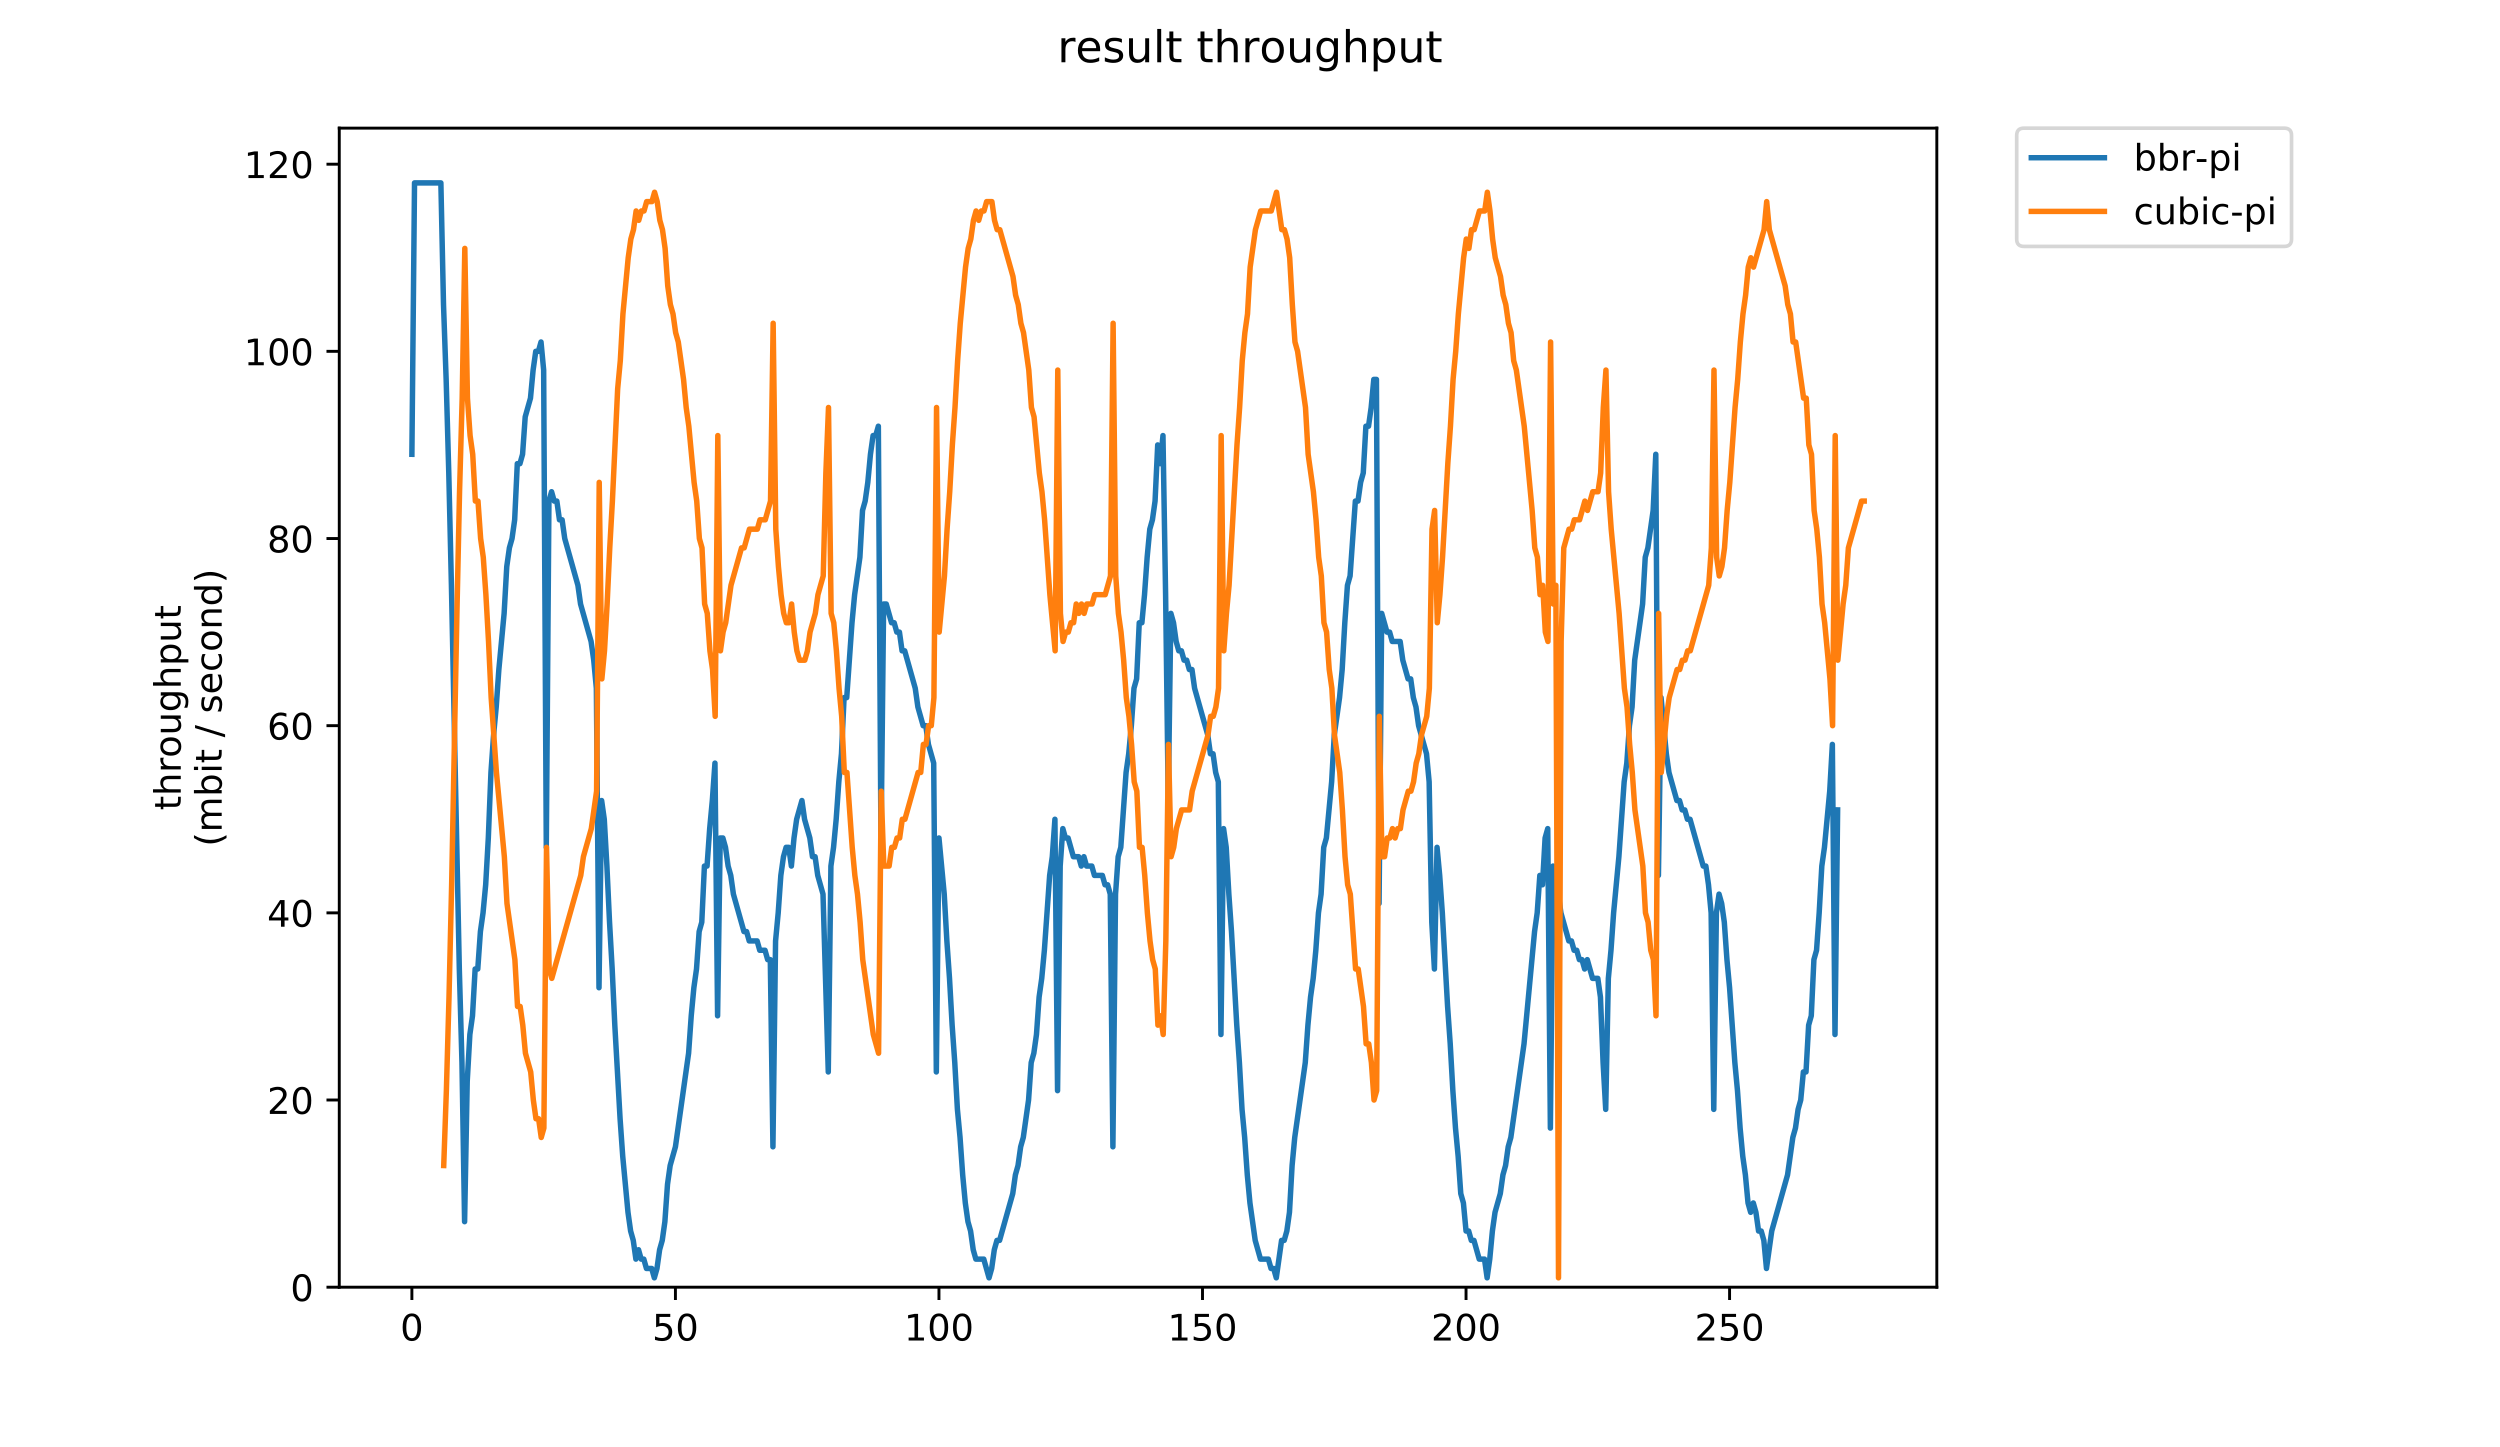 <?xml version="1.0" encoding="utf-8" standalone="no"?>
<!DOCTYPE svg PUBLIC "-//W3C//DTD SVG 1.1//EN"
  "http://www.w3.org/Graphics/SVG/1.1/DTD/svg11.dtd">
<!-- Created with matplotlib (https://matplotlib.org/) -->
<svg height="396pt" version="1.1" viewBox="0 0 684 396" width="684pt" xmlns="http://www.w3.org/2000/svg" xmlns:xlink="http://www.w3.org/1999/xlink">
 <defs>
  <style type="text/css">
*{stroke-linecap:butt;stroke-linejoin:round;}
  </style>
 </defs>
 <g id="figure_1">
  <g id="patch_1">
   <path d="M 0 396 
L 684 396 
L 684 0 
L 0 0 
z
" style="fill:#ffffff;"/>
  </g>
  <g id="axes_1">
   <g id="patch_2">
    <path d="M 92.824 352.174 
L 529.913 352.174 
L 529.913 35.062 
L 92.824 35.062 
z
" style="fill:#ffffff;"/>
   </g>
   <g id="matplotlib.axis_1">
    <g id="xtick_1">
     <g id="line2d_1">
      <defs>
       <path d="M 0 0 
L 0 3.5 
" id="m6b6a4af142" style="stroke:#000000;stroke-width:0.8;"/>
      </defs>
      <g>
       <use style="stroke:#000000;stroke-width:0.8;" x="112.692" xlink:href="#m6b6a4af142" y="352.174"/>
      </g>
     </g>
     <g id="text_1">
      <!-- 0 -->
      <defs>
       <path d="M 31.781 66.406 
Q 24.172 66.406 20.328 58.906 
Q 16.5 51.422 16.5 36.375 
Q 16.5 21.391 20.328 13.891 
Q 24.172 6.391 31.781 6.391 
Q 39.453 6.391 43.281 13.891 
Q 47.125 21.391 47.125 36.375 
Q 47.125 51.422 43.281 58.906 
Q 39.453 66.406 31.781 66.406 
z
M 31.781 74.219 
Q 44.047 74.219 50.516 64.516 
Q 56.984 54.828 56.984 36.375 
Q 56.984 17.969 50.516 8.266 
Q 44.047 -1.422 31.781 -1.422 
Q 19.531 -1.422 13.062 8.266 
Q 6.594 17.969 6.594 36.375 
Q 6.594 54.828 13.062 64.516 
Q 19.531 74.219 31.781 74.219 
z
" id="DejaVuSans-48"/>
      </defs>
      <g transform="translate(109.51 366.773)scale(0.1 -0.1)">
       <use xlink:href="#DejaVuSans-48"/>
      </g>
     </g>
    </g>
    <g id="xtick_2">
     <g id="line2d_2">
      <g>
       <use style="stroke:#000000;stroke-width:0.8;" x="184.796" xlink:href="#m6b6a4af142" y="352.174"/>
      </g>
     </g>
     <g id="text_2">
      <!-- 50 -->
      <defs>
       <path d="M 10.797 72.906 
L 49.516 72.906 
L 49.516 64.594 
L 19.828 64.594 
L 19.828 46.734 
Q 21.969 47.469 24.109 47.828 
Q 26.266 48.188 28.422 48.188 
Q 40.625 48.188 47.75 41.5 
Q 54.891 34.812 54.891 23.391 
Q 54.891 11.625 47.562 5.094 
Q 40.234 -1.422 26.906 -1.422 
Q 22.312 -1.422 17.547 -0.641 
Q 12.797 0.141 7.719 1.703 
L 7.719 11.625 
Q 12.109 9.234 16.797 8.062 
Q 21.484 6.891 26.703 6.891 
Q 35.156 6.891 40.078 11.328 
Q 45.016 15.766 45.016 23.391 
Q 45.016 31 40.078 35.438 
Q 35.156 39.891 26.703 39.891 
Q 22.75 39.891 18.812 39.016 
Q 14.891 38.141 10.797 36.281 
z
" id="DejaVuSans-53"/>
      </defs>
      <g transform="translate(178.433 366.773)scale(0.1 -0.1)">
       <use xlink:href="#DejaVuSans-53"/>
       <use x="63.623" xlink:href="#DejaVuSans-48"/>
      </g>
     </g>
    </g>
    <g id="xtick_3">
     <g id="line2d_3">
      <g>
       <use style="stroke:#000000;stroke-width:0.8;" x="256.9" xlink:href="#m6b6a4af142" y="352.174"/>
      </g>
     </g>
     <g id="text_3">
      <!-- 100 -->
      <defs>
       <path d="M 12.406 8.297 
L 28.516 8.297 
L 28.516 63.922 
L 10.984 60.406 
L 10.984 69.391 
L 28.422 72.906 
L 38.281 72.906 
L 38.281 8.297 
L 54.391 8.297 
L 54.391 0 
L 12.406 0 
z
" id="DejaVuSans-49"/>
      </defs>
      <g transform="translate(247.356 366.773)scale(0.1 -0.1)">
       <use xlink:href="#DejaVuSans-49"/>
       <use x="63.623" xlink:href="#DejaVuSans-48"/>
       <use x="127.246" xlink:href="#DejaVuSans-48"/>
      </g>
     </g>
    </g>
    <g id="xtick_4">
     <g id="line2d_4">
      <g>
       <use style="stroke:#000000;stroke-width:0.8;" x="329.004" xlink:href="#m6b6a4af142" y="352.174"/>
      </g>
     </g>
     <g id="text_4">
      <!-- 150 -->
      <g transform="translate(319.46 366.773)scale(0.1 -0.1)">
       <use xlink:href="#DejaVuSans-49"/>
       <use x="63.623" xlink:href="#DejaVuSans-53"/>
       <use x="127.246" xlink:href="#DejaVuSans-48"/>
      </g>
     </g>
    </g>
    <g id="xtick_5">
     <g id="line2d_5">
      <g>
       <use style="stroke:#000000;stroke-width:0.8;" x="401.108" xlink:href="#m6b6a4af142" y="352.174"/>
      </g>
     </g>
     <g id="text_5">
      <!-- 200 -->
      <defs>
       <path d="M 19.188 8.297 
L 53.609 8.297 
L 53.609 0 
L 7.328 0 
L 7.328 8.297 
Q 12.938 14.109 22.625 23.891 
Q 32.328 33.688 34.812 36.531 
Q 39.547 41.844 41.422 45.531 
Q 43.312 49.219 43.312 52.781 
Q 43.312 58.594 39.234 62.25 
Q 35.156 65.922 28.609 65.922 
Q 23.969 65.922 18.812 64.312 
Q 13.672 62.703 7.812 59.422 
L 7.812 69.391 
Q 13.766 71.781 18.938 73 
Q 24.125 74.219 28.422 74.219 
Q 39.75 74.219 46.484 68.547 
Q 53.219 62.891 53.219 53.422 
Q 53.219 48.922 51.531 44.891 
Q 49.859 40.875 45.406 35.406 
Q 44.188 33.984 37.641 27.219 
Q 31.109 20.453 19.188 8.297 
z
" id="DejaVuSans-50"/>
      </defs>
      <g transform="translate(391.564 366.773)scale(0.1 -0.1)">
       <use xlink:href="#DejaVuSans-50"/>
       <use x="63.623" xlink:href="#DejaVuSans-48"/>
       <use x="127.246" xlink:href="#DejaVuSans-48"/>
      </g>
     </g>
    </g>
    <g id="xtick_6">
     <g id="line2d_6">
      <g>
       <use style="stroke:#000000;stroke-width:0.8;" x="473.212" xlink:href="#m6b6a4af142" y="352.174"/>
      </g>
     </g>
     <g id="text_6">
      <!-- 250 -->
      <g transform="translate(463.668 366.773)scale(0.1 -0.1)">
       <use xlink:href="#DejaVuSans-50"/>
       <use x="63.623" xlink:href="#DejaVuSans-53"/>
       <use x="127.246" xlink:href="#DejaVuSans-48"/>
      </g>
     </g>
    </g>
   </g>
   <g id="matplotlib.axis_2">
    <g id="ytick_1">
     <g id="line2d_7">
      <defs>
       <path d="M 0 0 
L -3.5 0 
" id="m5426665741" style="stroke:#000000;stroke-width:0.8;"/>
      </defs>
      <g>
       <use style="stroke:#000000;stroke-width:0.8;" x="92.824" xlink:href="#m5426665741" y="352.174"/>
      </g>
     </g>
     <g id="text_7">
      <!-- 0 -->
      <g transform="translate(79.461 355.973)scale(0.1 -0.1)">
       <use xlink:href="#DejaVuSans-48"/>
      </g>
     </g>
    </g>
    <g id="ytick_2">
     <g id="line2d_8">
      <g>
       <use style="stroke:#000000;stroke-width:0.8;" x="92.824" xlink:href="#m5426665741" y="300.965"/>
      </g>
     </g>
     <g id="text_8">
      <!-- 20 -->
      <g transform="translate(73.099 304.764)scale(0.1 -0.1)">
       <use xlink:href="#DejaVuSans-50"/>
       <use x="63.623" xlink:href="#DejaVuSans-48"/>
      </g>
     </g>
    </g>
    <g id="ytick_3">
     <g id="line2d_9">
      <g>
       <use style="stroke:#000000;stroke-width:0.8;" x="92.824" xlink:href="#m5426665741" y="249.756"/>
      </g>
     </g>
     <g id="text_9">
      <!-- 40 -->
      <defs>
       <path d="M 37.797 64.312 
L 12.891 25.391 
L 37.797 25.391 
z
M 35.203 72.906 
L 47.609 72.906 
L 47.609 25.391 
L 58.016 25.391 
L 58.016 17.188 
L 47.609 17.188 
L 47.609 0 
L 37.797 0 
L 37.797 17.188 
L 4.891 17.188 
L 4.891 26.703 
z
" id="DejaVuSans-52"/>
      </defs>
      <g transform="translate(73.099 253.555)scale(0.1 -0.1)">
       <use xlink:href="#DejaVuSans-52"/>
       <use x="63.623" xlink:href="#DejaVuSans-48"/>
      </g>
     </g>
    </g>
    <g id="ytick_4">
     <g id="line2d_10">
      <g>
       <use style="stroke:#000000;stroke-width:0.8;" x="92.824" xlink:href="#m5426665741" y="198.547"/>
      </g>
     </g>
     <g id="text_10">
      <!-- 60 -->
      <defs>
       <path d="M 33.016 40.375 
Q 26.375 40.375 22.484 35.828 
Q 18.609 31.297 18.609 23.391 
Q 18.609 15.531 22.484 10.953 
Q 26.375 6.391 33.016 6.391 
Q 39.656 6.391 43.531 10.953 
Q 47.406 15.531 47.406 23.391 
Q 47.406 31.297 43.531 35.828 
Q 39.656 40.375 33.016 40.375 
z
M 52.594 71.297 
L 52.594 62.312 
Q 48.875 64.062 45.094 64.984 
Q 41.312 65.922 37.594 65.922 
Q 27.828 65.922 22.672 59.328 
Q 17.531 52.734 16.797 39.406 
Q 19.672 43.656 24.016 45.922 
Q 28.375 48.188 33.594 48.188 
Q 44.578 48.188 50.953 41.516 
Q 57.328 34.859 57.328 23.391 
Q 57.328 12.156 50.688 5.359 
Q 44.047 -1.422 33.016 -1.422 
Q 20.359 -1.422 13.672 8.266 
Q 6.984 17.969 6.984 36.375 
Q 6.984 53.656 15.188 63.938 
Q 23.391 74.219 37.203 74.219 
Q 40.922 74.219 44.703 73.484 
Q 48.484 72.75 52.594 71.297 
z
" id="DejaVuSans-54"/>
      </defs>
      <g transform="translate(73.099 202.346)scale(0.1 -0.1)">
       <use xlink:href="#DejaVuSans-54"/>
       <use x="63.623" xlink:href="#DejaVuSans-48"/>
      </g>
     </g>
    </g>
    <g id="ytick_5">
     <g id="line2d_11">
      <g>
       <use style="stroke:#000000;stroke-width:0.8;" x="92.824" xlink:href="#m5426665741" y="147.338"/>
      </g>
     </g>
     <g id="text_11">
      <!-- 80 -->
      <defs>
       <path d="M 31.781 34.625 
Q 24.75 34.625 20.719 30.859 
Q 16.703 27.094 16.703 20.516 
Q 16.703 13.922 20.719 10.156 
Q 24.75 6.391 31.781 6.391 
Q 38.812 6.391 42.859 10.172 
Q 46.922 13.969 46.922 20.516 
Q 46.922 27.094 42.891 30.859 
Q 38.875 34.625 31.781 34.625 
z
M 21.922 38.812 
Q 15.578 40.375 12.031 44.719 
Q 8.5 49.078 8.5 55.328 
Q 8.5 64.062 14.719 69.141 
Q 20.953 74.219 31.781 74.219 
Q 42.672 74.219 48.875 69.141 
Q 55.078 64.062 55.078 55.328 
Q 55.078 49.078 51.531 44.719 
Q 48 40.375 41.703 38.812 
Q 48.828 37.156 52.797 32.312 
Q 56.781 27.484 56.781 20.516 
Q 56.781 9.906 50.312 4.234 
Q 43.844 -1.422 31.781 -1.422 
Q 19.734 -1.422 13.25 4.234 
Q 6.781 9.906 6.781 20.516 
Q 6.781 27.484 10.781 32.312 
Q 14.797 37.156 21.922 38.812 
z
M 18.312 54.391 
Q 18.312 48.734 21.844 45.562 
Q 25.391 42.391 31.781 42.391 
Q 38.141 42.391 41.719 45.562 
Q 45.312 48.734 45.312 54.391 
Q 45.312 60.062 41.719 63.234 
Q 38.141 66.406 31.781 66.406 
Q 25.391 66.406 21.844 63.234 
Q 18.312 60.062 18.312 54.391 
z
" id="DejaVuSans-56"/>
      </defs>
      <g transform="translate(73.099 151.137)scale(0.1 -0.1)">
       <use xlink:href="#DejaVuSans-56"/>
       <use x="63.623" xlink:href="#DejaVuSans-48"/>
      </g>
     </g>
    </g>
    <g id="ytick_6">
     <g id="line2d_12">
      <g>
       <use style="stroke:#000000;stroke-width:0.8;" x="92.824" xlink:href="#m5426665741" y="96.129"/>
      </g>
     </g>
     <g id="text_12">
      <!-- 100 -->
      <g transform="translate(66.736 99.928)scale(0.1 -0.1)">
       <use xlink:href="#DejaVuSans-49"/>
       <use x="63.623" xlink:href="#DejaVuSans-48"/>
       <use x="127.246" xlink:href="#DejaVuSans-48"/>
      </g>
     </g>
    </g>
    <g id="ytick_7">
     <g id="line2d_13">
      <g>
       <use style="stroke:#000000;stroke-width:0.8;" x="92.824" xlink:href="#m5426665741" y="44.92"/>
      </g>
     </g>
     <g id="text_13">
      <!-- 120 -->
      <g transform="translate(66.736 48.719)scale(0.1 -0.1)">
       <use xlink:href="#DejaVuSans-49"/>
       <use x="63.623" xlink:href="#DejaVuSans-50"/>
       <use x="127.246" xlink:href="#DejaVuSans-48"/>
      </g>
     </g>
    </g>
    <g id="text_14">
     <!-- throughput -->
     <defs>
      <path d="M 18.312 70.219 
L 18.312 54.688 
L 36.812 54.688 
L 36.812 47.703 
L 18.312 47.703 
L 18.312 18.016 
Q 18.312 11.328 20.141 9.422 
Q 21.969 7.516 27.594 7.516 
L 36.812 7.516 
L 36.812 0 
L 27.594 0 
Q 17.188 0 13.234 3.875 
Q 9.281 7.766 9.281 18.016 
L 9.281 47.703 
L 2.688 47.703 
L 2.688 54.688 
L 9.281 54.688 
L 9.281 70.219 
z
" id="DejaVuSans-116"/>
      <path d="M 54.891 33.016 
L 54.891 0 
L 45.906 0 
L 45.906 32.719 
Q 45.906 40.484 42.875 44.328 
Q 39.844 48.188 33.797 48.188 
Q 26.516 48.188 22.312 43.547 
Q 18.109 38.922 18.109 30.906 
L 18.109 0 
L 9.078 0 
L 9.078 75.984 
L 18.109 75.984 
L 18.109 46.188 
Q 21.344 51.125 25.703 53.562 
Q 30.078 56 35.797 56 
Q 45.219 56 50.047 50.172 
Q 54.891 44.344 54.891 33.016 
z
" id="DejaVuSans-104"/>
      <path d="M 41.109 46.297 
Q 39.594 47.172 37.812 47.578 
Q 36.031 48 33.891 48 
Q 26.266 48 22.188 43.047 
Q 18.109 38.094 18.109 28.812 
L 18.109 0 
L 9.078 0 
L 9.078 54.688 
L 18.109 54.688 
L 18.109 46.188 
Q 20.953 51.172 25.484 53.578 
Q 30.031 56 36.531 56 
Q 37.453 56 38.578 55.875 
Q 39.703 55.766 41.062 55.516 
z
" id="DejaVuSans-114"/>
      <path d="M 30.609 48.391 
Q 23.391 48.391 19.188 42.75 
Q 14.984 37.109 14.984 27.297 
Q 14.984 17.484 19.156 11.844 
Q 23.344 6.203 30.609 6.203 
Q 37.797 6.203 41.984 11.859 
Q 46.188 17.531 46.188 27.297 
Q 46.188 37.016 41.984 42.703 
Q 37.797 48.391 30.609 48.391 
z
M 30.609 56 
Q 42.328 56 49.016 48.375 
Q 55.719 40.766 55.719 27.297 
Q 55.719 13.875 49.016 6.219 
Q 42.328 -1.422 30.609 -1.422 
Q 18.844 -1.422 12.172 6.219 
Q 5.516 13.875 5.516 27.297 
Q 5.516 40.766 12.172 48.375 
Q 18.844 56 30.609 56 
z
" id="DejaVuSans-111"/>
      <path d="M 8.5 21.578 
L 8.5 54.688 
L 17.484 54.688 
L 17.484 21.922 
Q 17.484 14.156 20.5 10.266 
Q 23.531 6.391 29.594 6.391 
Q 36.859 6.391 41.078 11.031 
Q 45.312 15.672 45.312 23.688 
L 45.312 54.688 
L 54.297 54.688 
L 54.297 0 
L 45.312 0 
L 45.312 8.406 
Q 42.047 3.422 37.719 1 
Q 33.406 -1.422 27.688 -1.422 
Q 18.266 -1.422 13.375 4.438 
Q 8.5 10.297 8.5 21.578 
z
M 31.109 56 
z
" id="DejaVuSans-117"/>
      <path d="M 45.406 27.984 
Q 45.406 37.75 41.375 43.109 
Q 37.359 48.484 30.078 48.484 
Q 22.859 48.484 18.828 43.109 
Q 14.797 37.75 14.797 27.984 
Q 14.797 18.266 18.828 12.891 
Q 22.859 7.516 30.078 7.516 
Q 37.359 7.516 41.375 12.891 
Q 45.406 18.266 45.406 27.984 
z
M 54.391 6.781 
Q 54.391 -7.172 48.188 -13.984 
Q 42 -20.797 29.203 -20.797 
Q 24.469 -20.797 20.266 -20.094 
Q 16.062 -19.391 12.109 -17.922 
L 12.109 -9.188 
Q 16.062 -11.328 19.922 -12.344 
Q 23.781 -13.375 27.781 -13.375 
Q 36.625 -13.375 41.016 -8.766 
Q 45.406 -4.156 45.406 5.172 
L 45.406 9.625 
Q 42.625 4.781 38.281 2.391 
Q 33.938 0 27.875 0 
Q 17.828 0 11.672 7.656 
Q 5.516 15.328 5.516 27.984 
Q 5.516 40.672 11.672 48.328 
Q 17.828 56 27.875 56 
Q 33.938 56 38.281 53.609 
Q 42.625 51.219 45.406 46.391 
L 45.406 54.688 
L 54.391 54.688 
z
" id="DejaVuSans-103"/>
      <path d="M 18.109 8.203 
L 18.109 -20.797 
L 9.078 -20.797 
L 9.078 54.688 
L 18.109 54.688 
L 18.109 46.391 
Q 20.953 51.266 25.266 53.625 
Q 29.594 56 35.594 56 
Q 45.562 56 51.781 48.094 
Q 58.016 40.188 58.016 27.297 
Q 58.016 14.406 51.781 6.484 
Q 45.562 -1.422 35.594 -1.422 
Q 29.594 -1.422 25.266 0.953 
Q 20.953 3.328 18.109 8.203 
z
M 48.688 27.297 
Q 48.688 37.203 44.609 42.844 
Q 40.531 48.484 33.406 48.484 
Q 26.266 48.484 22.188 42.844 
Q 18.109 37.203 18.109 27.297 
Q 18.109 17.391 22.188 11.75 
Q 26.266 6.109 33.406 6.109 
Q 40.531 6.109 44.609 11.75 
Q 48.688 17.391 48.688 27.297 
z
" id="DejaVuSans-112"/>
     </defs>
     <g transform="translate(49.459 221.675)rotate(-90)scale(0.1 -0.1)">
      <use xlink:href="#DejaVuSans-116"/>
      <use x="39.209" xlink:href="#DejaVuSans-104"/>
      <use x="102.588" xlink:href="#DejaVuSans-114"/>
      <use x="143.67" xlink:href="#DejaVuSans-111"/>
      <use x="204.852" xlink:href="#DejaVuSans-117"/>
      <use x="268.23" xlink:href="#DejaVuSans-103"/>
      <use x="331.707" xlink:href="#DejaVuSans-104"/>
      <use x="395.086" xlink:href="#DejaVuSans-112"/>
      <use x="458.562" xlink:href="#DejaVuSans-117"/>
      <use x="521.941" xlink:href="#DejaVuSans-116"/>
     </g>
     <!-- (mbit / second) -->
     <defs>
      <path d="M 31 75.875 
Q 24.469 64.656 21.281 53.656 
Q 18.109 42.672 18.109 31.391 
Q 18.109 20.125 21.312 9.062 
Q 24.516 -2 31 -13.188 
L 23.188 -13.188 
Q 15.875 -1.703 12.234 9.375 
Q 8.594 20.453 8.594 31.391 
Q 8.594 42.281 12.203 53.312 
Q 15.828 64.359 23.188 75.875 
z
" id="DejaVuSans-40"/>
      <path d="M 52 44.188 
Q 55.375 50.25 60.062 53.125 
Q 64.75 56 71.094 56 
Q 79.641 56 84.281 50.016 
Q 88.922 44.047 88.922 33.016 
L 88.922 0 
L 79.891 0 
L 79.891 32.719 
Q 79.891 40.578 77.094 44.375 
Q 74.312 48.188 68.609 48.188 
Q 61.625 48.188 57.562 43.547 
Q 53.516 38.922 53.516 30.906 
L 53.516 0 
L 44.484 0 
L 44.484 32.719 
Q 44.484 40.625 41.703 44.406 
Q 38.922 48.188 33.109 48.188 
Q 26.219 48.188 22.156 43.531 
Q 18.109 38.875 18.109 30.906 
L 18.109 0 
L 9.078 0 
L 9.078 54.688 
L 18.109 54.688 
L 18.109 46.188 
Q 21.188 51.219 25.484 53.609 
Q 29.781 56 35.688 56 
Q 41.656 56 45.828 52.969 
Q 50 49.953 52 44.188 
z
" id="DejaVuSans-109"/>
      <path d="M 48.688 27.297 
Q 48.688 37.203 44.609 42.844 
Q 40.531 48.484 33.406 48.484 
Q 26.266 48.484 22.188 42.844 
Q 18.109 37.203 18.109 27.297 
Q 18.109 17.391 22.188 11.75 
Q 26.266 6.109 33.406 6.109 
Q 40.531 6.109 44.609 11.75 
Q 48.688 17.391 48.688 27.297 
z
M 18.109 46.391 
Q 20.953 51.266 25.266 53.625 
Q 29.594 56 35.594 56 
Q 45.562 56 51.781 48.094 
Q 58.016 40.188 58.016 27.297 
Q 58.016 14.406 51.781 6.484 
Q 45.562 -1.422 35.594 -1.422 
Q 29.594 -1.422 25.266 0.953 
Q 20.953 3.328 18.109 8.203 
L 18.109 0 
L 9.078 0 
L 9.078 75.984 
L 18.109 75.984 
z
" id="DejaVuSans-98"/>
      <path d="M 9.422 54.688 
L 18.406 54.688 
L 18.406 0 
L 9.422 0 
z
M 9.422 75.984 
L 18.406 75.984 
L 18.406 64.594 
L 9.422 64.594 
z
" id="DejaVuSans-105"/>
      <path id="DejaVuSans-32"/>
      <path d="M 25.391 72.906 
L 33.688 72.906 
L 8.297 -9.281 
L 0 -9.281 
z
" id="DejaVuSans-47"/>
      <path d="M 44.281 53.078 
L 44.281 44.578 
Q 40.484 46.531 36.375 47.5 
Q 32.281 48.484 27.875 48.484 
Q 21.188 48.484 17.844 46.438 
Q 14.5 44.391 14.5 40.281 
Q 14.5 37.156 16.891 35.375 
Q 19.281 33.594 26.516 31.984 
L 29.594 31.297 
Q 39.156 29.25 43.188 25.516 
Q 47.219 21.781 47.219 15.094 
Q 47.219 7.469 41.188 3.016 
Q 35.156 -1.422 24.609 -1.422 
Q 20.219 -1.422 15.453 -0.562 
Q 10.688 0.297 5.422 2 
L 5.422 11.281 
Q 10.406 8.688 15.234 7.391 
Q 20.062 6.109 24.812 6.109 
Q 31.156 6.109 34.562 8.281 
Q 37.984 10.453 37.984 14.406 
Q 37.984 18.062 35.516 20.016 
Q 33.062 21.969 24.703 23.781 
L 21.578 24.516 
Q 13.234 26.266 9.516 29.906 
Q 5.812 33.547 5.812 39.891 
Q 5.812 47.609 11.281 51.797 
Q 16.75 56 26.812 56 
Q 31.781 56 36.172 55.266 
Q 40.578 54.547 44.281 53.078 
z
" id="DejaVuSans-115"/>
      <path d="M 56.203 29.594 
L 56.203 25.203 
L 14.891 25.203 
Q 15.484 15.922 20.484 11.062 
Q 25.484 6.203 34.422 6.203 
Q 39.594 6.203 44.453 7.469 
Q 49.312 8.734 54.109 11.281 
L 54.109 2.781 
Q 49.266 0.734 44.188 -0.344 
Q 39.109 -1.422 33.891 -1.422 
Q 20.797 -1.422 13.156 6.188 
Q 5.516 13.812 5.516 26.812 
Q 5.516 40.234 12.766 48.109 
Q 20.016 56 32.328 56 
Q 43.359 56 49.781 48.891 
Q 56.203 41.797 56.203 29.594 
z
M 47.219 32.234 
Q 47.125 39.594 43.094 43.984 
Q 39.062 48.391 32.422 48.391 
Q 24.906 48.391 20.391 44.141 
Q 15.875 39.891 15.188 32.172 
z
" id="DejaVuSans-101"/>
      <path d="M 48.781 52.594 
L 48.781 44.188 
Q 44.969 46.297 41.141 47.344 
Q 37.312 48.391 33.406 48.391 
Q 24.656 48.391 19.812 42.844 
Q 14.984 37.312 14.984 27.297 
Q 14.984 17.281 19.812 11.734 
Q 24.656 6.203 33.406 6.203 
Q 37.312 6.203 41.141 7.25 
Q 44.969 8.297 48.781 10.406 
L 48.781 2.094 
Q 45.016 0.344 40.984 -0.531 
Q 36.969 -1.422 32.422 -1.422 
Q 20.062 -1.422 12.781 6.344 
Q 5.516 14.109 5.516 27.297 
Q 5.516 40.672 12.859 48.328 
Q 20.219 56 33.016 56 
Q 37.156 56 41.109 55.141 
Q 45.062 54.297 48.781 52.594 
z
" id="DejaVuSans-99"/>
      <path d="M 54.891 33.016 
L 54.891 0 
L 45.906 0 
L 45.906 32.719 
Q 45.906 40.484 42.875 44.328 
Q 39.844 48.188 33.797 48.188 
Q 26.516 48.188 22.312 43.547 
Q 18.109 38.922 18.109 30.906 
L 18.109 0 
L 9.078 0 
L 9.078 54.688 
L 18.109 54.688 
L 18.109 46.188 
Q 21.344 51.125 25.703 53.562 
Q 30.078 56 35.797 56 
Q 45.219 56 50.047 50.172 
Q 54.891 44.344 54.891 33.016 
z
" id="DejaVuSans-110"/>
      <path d="M 45.406 46.391 
L 45.406 75.984 
L 54.391 75.984 
L 54.391 0 
L 45.406 0 
L 45.406 8.203 
Q 42.578 3.328 38.25 0.953 
Q 33.938 -1.422 27.875 -1.422 
Q 17.969 -1.422 11.734 6.484 
Q 5.516 14.406 5.516 27.297 
Q 5.516 40.188 11.734 48.094 
Q 17.969 56 27.875 56 
Q 33.938 56 38.25 53.625 
Q 42.578 51.266 45.406 46.391 
z
M 14.797 27.297 
Q 14.797 17.391 18.875 11.75 
Q 22.953 6.109 30.078 6.109 
Q 37.203 6.109 41.297 11.75 
Q 45.406 17.391 45.406 27.297 
Q 45.406 37.203 41.297 42.844 
Q 37.203 48.484 30.078 48.484 
Q 22.953 48.484 18.875 42.844 
Q 14.797 37.203 14.797 27.297 
z
" id="DejaVuSans-100"/>
      <path d="M 8.016 75.875 
L 15.828 75.875 
Q 23.141 64.359 26.781 53.312 
Q 30.422 42.281 30.422 31.391 
Q 30.422 20.453 26.781 9.375 
Q 23.141 -1.703 15.828 -13.188 
L 8.016 -13.188 
Q 14.5 -2 17.703 9.062 
Q 20.906 20.125 20.906 31.391 
Q 20.906 42.672 17.703 53.656 
Q 14.5 64.656 8.016 75.875 
z
" id="DejaVuSans-41"/>
     </defs>
     <g transform="translate(60.657 231.609)rotate(-90)scale(0.1 -0.1)">
      <use xlink:href="#DejaVuSans-40"/>
      <use x="39.014" xlink:href="#DejaVuSans-109"/>
      <use x="136.426" xlink:href="#DejaVuSans-98"/>
      <use x="199.902" xlink:href="#DejaVuSans-105"/>
      <use x="227.686" xlink:href="#DejaVuSans-116"/>
      <use x="266.895" xlink:href="#DejaVuSans-32"/>
      <use x="298.682" xlink:href="#DejaVuSans-47"/>
      <use x="332.373" xlink:href="#DejaVuSans-32"/>
      <use x="364.16" xlink:href="#DejaVuSans-115"/>
      <use x="416.26" xlink:href="#DejaVuSans-101"/>
      <use x="477.783" xlink:href="#DejaVuSans-99"/>
      <use x="532.764" xlink:href="#DejaVuSans-111"/>
      <use x="593.945" xlink:href="#DejaVuSans-110"/>
      <use x="657.324" xlink:href="#DejaVuSans-100"/>
      <use x="720.801" xlink:href="#DejaVuSans-41"/>
     </g>
    </g>
   </g>
   <g id="line2d_14">
    <path clip-path="url(#p42bf2fbfd9)" d="M 112.692 124.294 
L 113.413 50.041 
L 120.623 50.041 
L 121.344 83.327 
L 122.065 103.811 
L 122.786 129.415 
L 123.507 160.14 
L 125.67 265.119 
L 126.391 290.723 
L 127.112 334.251 
L 127.833 295.844 
L 128.554 283.042 
L 129.276 277.921 
L 129.997 265.119 
L 130.718 265.119 
L 131.439 254.877 
L 132.16 249.756 
L 132.881 242.075 
L 133.602 229.273 
L 134.323 211.349 
L 135.044 201.108 
L 135.765 193.426 
L 136.486 183.185 
L 137.928 167.822 
L 138.649 155.02 
L 139.37 149.899 
L 140.091 147.338 
L 140.812 142.217 
L 141.533 126.855 
L 142.254 126.855 
L 142.975 124.294 
L 143.696 114.052 
L 145.138 108.931 
L 145.859 101.25 
L 146.58 96.129 
L 147.302 96.129 
L 148.023 93.569 
L 148.744 101.25 
L 149.465 231.833 
L 150.186 137.096 
L 150.907 134.536 
L 151.628 137.096 
L 152.349 137.096 
L 153.07 142.217 
L 153.791 142.217 
L 154.512 147.338 
L 158.117 160.14 
L 158.838 165.261 
L 161.722 175.503 
L 162.443 180.624 
L 163.164 188.305 
L 163.885 270.24 
L 164.606 219.031 
L 165.328 224.152 
L 166.049 236.954 
L 166.77 252.317 
L 167.491 265.119 
L 168.212 280.482 
L 169.654 306.086 
L 170.375 316.328 
L 171.817 331.691 
L 172.538 336.811 
L 173.259 339.372 
L 173.98 344.493 
L 174.701 341.932 
L 175.422 344.493 
L 176.143 344.493 
L 176.864 347.053 
L 178.306 347.053 
L 179.027 349.614 
L 179.748 347.053 
L 180.469 341.932 
L 181.19 339.372 
L 181.911 334.251 
L 182.632 324.009 
L 183.354 318.888 
L 184.796 313.767 
L 188.401 288.163 
L 189.122 277.921 
L 189.843 270.24 
L 190.564 265.119 
L 191.285 254.877 
L 192.006 252.317 
L 192.727 236.954 
L 193.448 236.954 
L 194.169 226.712 
L 194.89 219.031 
L 195.611 208.789 
L 196.332 277.921 
L 197.053 229.273 
L 197.774 229.273 
L 198.495 231.833 
L 199.216 236.954 
L 199.937 239.514 
L 200.658 244.635 
L 203.543 254.877 
L 204.264 254.877 
L 204.985 257.438 
L 207.148 257.438 
L 207.869 259.998 
L 209.311 259.998 
L 210.032 262.558 
L 210.753 262.558 
L 211.474 313.767 
L 212.195 257.438 
L 212.916 249.756 
L 213.637 239.514 
L 214.358 234.393 
L 215.079 231.833 
L 215.8 231.833 
L 216.521 236.954 
L 217.242 229.273 
L 217.963 224.152 
L 219.406 219.031 
L 220.127 224.152 
L 221.569 229.273 
L 222.29 234.393 
L 223.011 234.393 
L 223.732 239.514 
L 225.174 244.635 
L 226.616 293.284 
L 227.337 236.954 
L 228.058 231.833 
L 228.779 224.152 
L 229.5 213.91 
L 230.221 206.229 
L 230.942 190.866 
L 231.663 190.866 
L 233.105 170.382 
L 233.826 162.701 
L 235.268 152.459 
L 235.989 139.657 
L 236.71 137.096 
L 237.432 131.976 
L 238.153 124.294 
L 238.874 119.173 
L 239.595 119.173 
L 240.316 116.613 
L 241.037 231.833 
L 241.758 165.261 
L 242.479 165.261 
L 243.921 170.382 
L 244.642 170.382 
L 245.363 172.943 
L 246.084 172.943 
L 246.805 178.064 
L 247.526 178.064 
L 250.41 188.305 
L 251.131 193.426 
L 252.573 198.547 
L 253.294 198.547 
L 254.015 203.668 
L 255.458 208.789 
L 256.179 293.284 
L 256.9 229.273 
L 258.342 244.635 
L 259.063 257.438 
L 259.784 267.679 
L 260.505 280.482 
L 261.226 290.723 
L 261.947 303.526 
L 262.668 311.207 
L 263.389 321.449 
L 264.11 329.13 
L 264.831 334.251 
L 265.552 336.811 
L 266.273 341.932 
L 266.994 344.493 
L 269.157 344.493 
L 270.599 349.614 
L 271.32 347.053 
L 272.041 341.932 
L 272.763 339.372 
L 273.484 339.372 
L 277.089 326.57 
L 277.81 321.449 
L 278.531 318.888 
L 279.252 313.767 
L 279.973 311.207 
L 281.415 300.965 
L 282.136 290.723 
L 282.857 288.163 
L 283.578 283.042 
L 284.299 272.8 
L 285.02 267.679 
L 285.741 259.998 
L 287.183 239.514 
L 287.904 234.393 
L 288.625 224.152 
L 289.346 298.405 
L 290.067 236.954 
L 290.789 226.712 
L 291.51 229.273 
L 292.231 229.273 
L 293.673 234.393 
L 295.115 234.393 
L 295.836 236.954 
L 296.557 234.393 
L 297.278 236.954 
L 298.72 236.954 
L 299.441 239.514 
L 301.604 239.514 
L 302.325 242.075 
L 303.046 242.075 
L 303.767 244.635 
L 304.488 313.767 
L 305.209 244.635 
L 305.93 234.393 
L 306.651 231.833 
L 308.093 211.349 
L 308.815 206.229 
L 309.536 198.547 
L 310.257 188.305 
L 310.978 185.745 
L 311.699 170.382 
L 312.42 170.382 
L 313.141 162.701 
L 313.862 152.459 
L 314.583 144.778 
L 315.304 142.217 
L 316.025 137.096 
L 316.746 121.734 
L 317.467 126.855 
L 318.188 119.173 
L 318.909 162.701 
L 319.63 219.031 
L 320.351 167.822 
L 321.072 170.382 
L 321.793 175.503 
L 322.514 178.064 
L 323.235 178.064 
L 323.956 180.624 
L 324.677 180.624 
L 325.398 183.185 
L 326.119 183.185 
L 326.841 188.305 
L 330.446 201.108 
L 331.167 206.229 
L 331.888 206.229 
L 332.609 211.349 
L 333.33 213.91 
L 334.051 283.042 
L 334.772 226.712 
L 335.493 231.833 
L 336.214 244.635 
L 336.935 254.877 
L 338.377 280.482 
L 339.098 290.723 
L 339.819 303.526 
L 340.54 311.207 
L 341.261 321.449 
L 341.982 329.13 
L 343.424 339.372 
L 344.867 344.493 
L 347.03 344.493 
L 347.751 347.053 
L 348.472 347.053 
L 349.193 349.614 
L 350.635 339.372 
L 351.356 339.372 
L 352.077 336.811 
L 352.798 331.691 
L 353.519 318.888 
L 354.24 311.207 
L 357.124 290.723 
L 357.845 280.482 
L 358.566 272.8 
L 359.287 267.679 
L 360.008 259.998 
L 360.729 249.756 
L 361.45 244.635 
L 362.171 231.833 
L 362.893 229.273 
L 364.335 213.91 
L 365.056 201.108 
L 366.498 190.866 
L 367.219 183.185 
L 367.94 170.382 
L 368.661 160.14 
L 369.382 157.58 
L 370.824 137.096 
L 371.545 137.096 
L 372.266 131.976 
L 372.987 129.415 
L 373.708 116.613 
L 374.429 116.613 
L 375.15 111.492 
L 375.871 103.811 
L 376.592 103.811 
L 377.313 247.196 
L 378.034 167.822 
L 379.476 172.943 
L 380.197 172.943 
L 380.919 175.503 
L 383.082 175.503 
L 383.803 180.624 
L 385.245 185.745 
L 385.966 185.745 
L 386.687 190.866 
L 387.408 193.426 
L 388.129 198.547 
L 390.292 206.229 
L 391.013 213.91 
L 391.734 252.317 
L 392.455 265.119 
L 393.176 231.833 
L 393.897 239.514 
L 394.618 249.756 
L 396.06 275.361 
L 396.781 285.602 
L 397.502 298.405 
L 398.223 308.647 
L 398.945 316.328 
L 399.666 326.57 
L 400.387 329.13 
L 401.108 336.811 
L 401.829 336.811 
L 402.55 339.372 
L 403.271 339.372 
L 404.713 344.493 
L 406.155 344.493 
L 406.876 349.614 
L 407.597 344.493 
L 408.318 336.811 
L 409.039 331.691 
L 410.481 326.57 
L 411.202 321.449 
L 411.923 318.888 
L 412.644 313.767 
L 413.365 311.207 
L 416.971 285.602 
L 419.855 254.877 
L 420.576 249.756 
L 421.297 239.514 
L 422.018 242.075 
L 422.739 229.273 
L 423.46 226.712 
L 424.181 308.647 
L 424.902 236.954 
L 425.623 244.635 
L 426.344 244.635 
L 427.065 249.756 
L 429.228 257.438 
L 429.949 257.438 
L 430.67 259.998 
L 431.391 259.998 
L 432.112 262.558 
L 432.833 262.558 
L 433.554 265.119 
L 434.276 262.558 
L 435.718 267.679 
L 437.16 267.679 
L 437.881 272.8 
L 438.602 290.723 
L 439.323 303.526 
L 440.044 267.679 
L 440.765 259.998 
L 441.486 249.756 
L 442.928 234.393 
L 444.37 213.91 
L 445.091 208.789 
L 445.812 198.547 
L 446.533 193.426 
L 447.254 180.624 
L 449.417 165.261 
L 450.138 152.459 
L 450.859 149.899 
L 452.302 139.657 
L 453.023 124.294 
L 453.744 239.514 
L 454.465 190.866 
L 455.907 206.229 
L 456.628 211.349 
L 458.791 219.031 
L 459.512 219.031 
L 460.233 221.591 
L 460.954 221.591 
L 461.675 224.152 
L 462.396 224.152 
L 466.001 236.954 
L 466.722 236.954 
L 467.443 242.075 
L 468.164 249.756 
L 468.885 303.526 
L 469.606 249.756 
L 470.328 244.635 
L 471.049 247.196 
L 471.77 252.317 
L 472.491 262.558 
L 473.212 270.24 
L 474.654 290.723 
L 475.375 298.405 
L 476.096 308.647 
L 476.817 316.328 
L 477.538 321.449 
L 478.259 329.13 
L 478.98 331.691 
L 479.701 329.13 
L 480.422 331.691 
L 481.143 336.811 
L 481.864 336.811 
L 482.585 339.372 
L 483.306 347.053 
L 484.748 336.811 
L 489.075 321.449 
L 490.517 311.207 
L 491.238 308.647 
L 491.959 303.526 
L 492.68 300.965 
L 493.401 293.284 
L 494.122 293.284 
L 494.843 280.482 
L 495.564 277.921 
L 496.285 262.558 
L 497.006 259.998 
L 497.727 249.756 
L 498.448 236.954 
L 499.169 231.833 
L 500.611 216.47 
L 501.332 203.668 
L 502.053 283.042 
L 502.774 221.591 
L 502.774 221.591 
" style="fill:none;stroke:#1f77b4;stroke-linecap:square;stroke-width:1.5;"/>
   </g>
   <g id="line2d_15">
    <path clip-path="url(#p42bf2fbfd9)" d="M 121.405 318.888 
L 122.126 298.405 
L 122.847 272.8 
L 123.568 242.075 
L 125.01 167.822 
L 125.731 134.536 
L 126.452 108.931 
L 127.173 67.964 
L 127.894 108.931 
L 128.615 119.173 
L 129.336 124.294 
L 130.057 137.096 
L 130.778 137.096 
L 131.499 147.338 
L 132.22 152.459 
L 132.941 162.701 
L 133.662 175.503 
L 134.383 190.866 
L 135.825 211.349 
L 137.989 234.393 
L 138.71 247.196 
L 140.873 262.558 
L 141.594 275.361 
L 142.315 275.361 
L 143.036 280.482 
L 143.757 288.163 
L 145.199 293.284 
L 145.92 300.965 
L 146.641 306.086 
L 147.362 306.086 
L 148.083 311.207 
L 148.804 308.647 
L 149.525 231.833 
L 150.246 265.119 
L 150.967 267.679 
L 158.899 239.514 
L 159.62 234.393 
L 161.783 226.712 
L 163.225 216.47 
L 163.946 131.976 
L 164.667 185.745 
L 165.388 178.064 
L 166.109 165.261 
L 166.83 149.899 
L 167.551 137.096 
L 168.993 106.371 
L 169.714 98.69 
L 170.435 85.887 
L 171.877 70.525 
L 172.598 65.404 
L 173.32 62.843 
L 174.041 57.722 
L 174.762 60.283 
L 175.483 57.722 
L 176.204 57.722 
L 176.925 55.162 
L 178.367 55.162 
L 179.088 52.602 
L 179.809 55.162 
L 180.53 60.283 
L 181.251 62.843 
L 181.972 67.964 
L 182.693 78.206 
L 183.414 83.327 
L 184.135 85.887 
L 184.856 91.008 
L 185.577 93.569 
L 187.019 103.811 
L 187.74 111.492 
L 188.461 116.613 
L 189.903 131.976 
L 190.624 137.096 
L 191.346 147.338 
L 192.067 149.899 
L 192.788 165.261 
L 193.509 167.822 
L 194.23 178.064 
L 194.951 183.185 
L 195.672 195.987 
L 196.393 119.173 
L 197.114 178.064 
L 197.835 172.943 
L 198.556 170.382 
L 199.998 160.14 
L 202.882 149.899 
L 203.603 149.899 
L 205.045 144.778 
L 207.208 144.778 
L 207.929 142.217 
L 209.372 142.217 
L 210.814 137.096 
L 211.535 88.448 
L 212.256 144.778 
L 212.977 155.02 
L 213.698 162.701 
L 214.419 167.822 
L 215.14 170.382 
L 215.861 170.382 
L 216.582 165.261 
L 217.303 172.943 
L 218.024 178.064 
L 218.745 180.624 
L 220.187 180.624 
L 220.908 178.064 
L 221.629 172.943 
L 223.071 167.822 
L 223.792 162.701 
L 225.234 157.58 
L 225.955 129.415 
L 226.677 111.492 
L 227.398 167.822 
L 228.119 170.382 
L 228.84 178.064 
L 229.561 188.305 
L 230.282 195.987 
L 231.003 211.349 
L 231.724 211.349 
L 233.166 231.833 
L 233.887 239.514 
L 234.608 244.635 
L 235.329 252.317 
L 236.05 262.558 
L 238.934 283.042 
L 240.376 288.163 
L 241.097 216.47 
L 241.818 236.954 
L 243.26 236.954 
L 243.981 231.833 
L 244.703 231.833 
L 245.424 229.273 
L 246.145 229.273 
L 246.866 224.152 
L 247.587 224.152 
L 251.192 211.349 
L 251.913 211.349 
L 252.634 203.668 
L 253.355 203.668 
L 254.076 198.547 
L 254.797 198.547 
L 255.518 190.866 
L 256.239 111.492 
L 256.96 172.943 
L 258.402 157.58 
L 259.123 144.778 
L 259.844 134.536 
L 260.565 121.734 
L 261.286 111.492 
L 262.007 98.69 
L 262.729 88.448 
L 264.171 73.085 
L 264.892 67.964 
L 265.613 65.404 
L 266.334 60.283 
L 267.055 57.722 
L 267.776 60.283 
L 268.497 57.722 
L 269.218 57.722 
L 269.939 55.162 
L 271.381 55.162 
L 272.102 60.283 
L 272.823 62.843 
L 273.544 62.843 
L 277.149 75.646 
L 277.87 80.767 
L 278.591 83.327 
L 279.312 88.448 
L 280.033 91.008 
L 281.476 101.25 
L 282.197 111.492 
L 282.918 114.052 
L 284.36 129.415 
L 285.081 134.536 
L 285.802 142.217 
L 287.244 162.701 
L 288.686 178.064 
L 289.407 101.25 
L 290.128 167.822 
L 290.849 175.503 
L 291.57 172.943 
L 292.291 172.943 
L 293.012 170.382 
L 293.733 170.382 
L 294.454 165.261 
L 295.175 167.822 
L 295.896 165.261 
L 296.617 167.822 
L 297.338 165.261 
L 298.781 165.261 
L 299.502 162.701 
L 302.386 162.701 
L 303.828 157.58 
L 304.549 88.448 
L 305.27 157.58 
L 305.991 167.822 
L 306.712 172.943 
L 307.433 180.624 
L 308.154 190.866 
L 308.875 195.987 
L 309.596 203.668 
L 310.317 213.91 
L 311.038 216.47 
L 311.759 231.833 
L 312.48 231.833 
L 313.201 239.514 
L 313.922 249.756 
L 314.643 257.438 
L 315.364 262.558 
L 316.085 265.119 
L 316.807 280.482 
L 317.528 277.921 
L 318.249 283.042 
L 318.97 257.438 
L 319.691 203.668 
L 320.412 234.393 
L 321.133 231.833 
L 321.854 226.712 
L 323.296 221.591 
L 325.459 221.591 
L 326.18 216.47 
L 330.506 201.108 
L 331.227 195.987 
L 331.948 195.987 
L 332.669 193.426 
L 333.39 188.305 
L 334.111 119.173 
L 334.833 178.064 
L 335.554 167.822 
L 336.275 160.14 
L 338.438 121.734 
L 339.159 111.492 
L 339.88 98.69 
L 340.601 91.008 
L 341.322 85.887 
L 342.043 73.085 
L 343.485 62.843 
L 344.927 57.722 
L 347.811 57.722 
L 349.253 52.602 
L 350.695 62.843 
L 351.416 62.843 
L 352.137 65.404 
L 352.859 70.525 
L 353.58 83.327 
L 354.301 93.569 
L 355.022 96.129 
L 357.185 111.492 
L 357.906 124.294 
L 359.348 134.536 
L 360.069 142.217 
L 360.79 152.459 
L 361.511 157.58 
L 362.232 170.382 
L 362.953 172.943 
L 363.674 183.185 
L 364.395 188.305 
L 365.116 201.108 
L 366.558 211.349 
L 367.279 221.591 
L 368 234.393 
L 368.721 242.075 
L 369.442 244.635 
L 370.885 265.119 
L 371.606 265.119 
L 373.048 275.361 
L 373.769 285.602 
L 374.49 285.602 
L 375.211 290.723 
L 375.932 300.965 
L 376.653 298.405 
L 377.374 195.987 
L 378.095 234.393 
L 378.816 234.393 
L 379.537 229.273 
L 380.258 229.273 
L 380.979 226.712 
L 381.7 229.273 
L 382.421 226.712 
L 383.142 226.712 
L 383.863 221.591 
L 385.305 216.47 
L 386.026 216.47 
L 386.747 213.91 
L 387.468 208.789 
L 388.189 206.229 
L 388.911 201.108 
L 390.353 195.987 
L 391.074 188.305 
L 391.795 144.778 
L 392.516 139.657 
L 393.237 170.382 
L 393.958 162.701 
L 394.679 152.459 
L 396.121 126.855 
L 396.842 116.613 
L 397.563 103.811 
L 398.284 96.129 
L 399.005 85.887 
L 400.447 70.525 
L 401.168 65.404 
L 401.889 67.964 
L 402.61 62.843 
L 403.331 62.843 
L 404.773 57.722 
L 406.216 57.722 
L 406.937 52.602 
L 407.658 57.722 
L 408.379 65.404 
L 409.1 70.525 
L 410.542 75.646 
L 411.263 80.767 
L 411.984 83.327 
L 412.705 88.448 
L 413.426 91.008 
L 414.147 98.69 
L 414.868 101.25 
L 417.031 116.613 
L 419.194 139.657 
L 419.915 149.899 
L 420.636 152.459 
L 421.357 162.701 
L 422.078 160.14 
L 422.799 172.943 
L 423.52 175.503 
L 424.242 93.569 
L 424.963 165.261 
L 425.684 160.14 
L 426.405 349.614 
L 427.126 175.503 
L 427.847 149.899 
L 429.289 144.778 
L 430.01 144.778 
L 430.731 142.217 
L 432.173 142.217 
L 433.615 137.096 
L 434.336 139.657 
L 435.778 134.536 
L 437.22 134.536 
L 437.941 129.415 
L 438.662 111.492 
L 439.383 101.25 
L 440.104 134.536 
L 440.825 144.778 
L 442.989 167.822 
L 444.431 188.305 
L 445.152 193.426 
L 445.873 203.668 
L 446.594 211.349 
L 447.315 221.591 
L 449.478 236.954 
L 450.199 249.756 
L 450.92 252.317 
L 451.641 259.998 
L 452.362 262.558 
L 453.083 277.921 
L 453.804 167.822 
L 454.525 211.349 
L 455.967 195.987 
L 456.688 190.866 
L 458.851 183.185 
L 459.572 183.185 
L 460.294 180.624 
L 461.015 180.624 
L 461.736 178.064 
L 462.457 178.064 
L 467.504 160.14 
L 468.225 149.899 
L 468.946 101.25 
L 469.667 152.459 
L 470.388 157.58 
L 471.109 155.02 
L 471.83 149.899 
L 472.551 139.657 
L 473.272 131.976 
L 474.714 111.492 
L 475.435 103.811 
L 476.156 93.569 
L 476.877 85.887 
L 477.598 80.767 
L 478.32 73.085 
L 479.041 70.525 
L 479.762 73.085 
L 482.646 62.843 
L 483.367 55.162 
L 484.088 62.843 
L 488.414 78.206 
L 489.135 83.327 
L 489.856 85.887 
L 490.577 93.569 
L 491.298 93.569 
L 493.461 108.931 
L 494.182 108.931 
L 494.903 121.734 
L 495.624 124.294 
L 496.346 139.657 
L 497.067 144.778 
L 497.788 152.459 
L 498.509 165.261 
L 499.23 170.382 
L 500.672 185.745 
L 501.393 198.547 
L 502.114 119.173 
L 502.835 180.624 
L 504.277 165.261 
L 504.998 160.14 
L 505.719 149.899 
L 509.324 137.096 
L 510.045 137.096 
L 510.045 137.096 
" style="fill:none;stroke:#ff7f0e;stroke-linecap:square;stroke-width:1.5;"/>
   </g>
   <g id="patch_3">
    <path d="M 92.824 352.174 
L 92.824 35.062 
" style="fill:none;stroke:#000000;stroke-linecap:square;stroke-linejoin:miter;stroke-width:0.8;"/>
   </g>
   <g id="patch_4">
    <path d="M 529.913 352.174 
L 529.913 35.062 
" style="fill:none;stroke:#000000;stroke-linecap:square;stroke-linejoin:miter;stroke-width:0.8;"/>
   </g>
   <g id="patch_5">
    <path d="M 92.824 352.174 
L 529.913 352.174 
" style="fill:none;stroke:#000000;stroke-linecap:square;stroke-linejoin:miter;stroke-width:0.8;"/>
   </g>
   <g id="patch_6">
    <path d="M 92.824 35.062 
L 529.913 35.062 
" style="fill:none;stroke:#000000;stroke-linecap:square;stroke-linejoin:miter;stroke-width:0.8;"/>
   </g>
   <g id="legend_1">
    <g id="patch_7">
     <path d="M 553.767 67.419 
L 624.963 67.419 
Q 626.963 67.419 626.963 65.419 
L 626.963 37.062 
Q 626.963 35.062 624.963 35.062 
L 553.767 35.062 
Q 551.767 35.062 551.767 37.062 
L 551.767 65.419 
Q 551.767 67.419 553.767 67.419 
z
" style="fill:#ffffff;opacity:0.8;stroke:#cccccc;stroke-linejoin:miter;"/>
    </g>
    <g id="line2d_16">
     <path d="M 555.767 43.161 
L 575.767 43.161 
" style="fill:none;stroke:#1f77b4;stroke-linecap:square;stroke-width:1.5;"/>
    </g>
    <g id="line2d_17"/>
    <g id="text_15">
     <!-- bbr-pi -->
     <defs>
      <path d="M 4.891 31.391 
L 31.203 31.391 
L 31.203 23.391 
L 4.891 23.391 
z
" id="DejaVuSans-45"/>
     </defs>
     <g transform="translate(583.767 46.661)scale(0.1 -0.1)">
      <use xlink:href="#DejaVuSans-98"/>
      <use x="63.477" xlink:href="#DejaVuSans-98"/>
      <use x="126.953" xlink:href="#DejaVuSans-114"/>
      <use x="167.973" xlink:href="#DejaVuSans-45"/>
      <use x="204.057" xlink:href="#DejaVuSans-112"/>
      <use x="267.533" xlink:href="#DejaVuSans-105"/>
     </g>
    </g>
    <g id="line2d_18">
     <path d="M 555.767 57.839 
L 575.767 57.839 
" style="fill:none;stroke:#ff7f0e;stroke-linecap:square;stroke-width:1.5;"/>
    </g>
    <g id="line2d_19"/>
    <g id="text_16">
     <!-- cubic-pi -->
     <g transform="translate(583.767 61.339)scale(0.1 -0.1)">
      <use xlink:href="#DejaVuSans-99"/>
      <use x="54.98" xlink:href="#DejaVuSans-117"/>
      <use x="118.359" xlink:href="#DejaVuSans-98"/>
      <use x="181.836" xlink:href="#DejaVuSans-105"/>
      <use x="209.619" xlink:href="#DejaVuSans-99"/>
      <use x="264.6" xlink:href="#DejaVuSans-45"/>
      <use x="300.684" xlink:href="#DejaVuSans-112"/>
      <use x="364.16" xlink:href="#DejaVuSans-105"/>
     </g>
    </g>
   </g>
  </g>
  <g id="text_17">
   <!-- result throughput -->
   <defs>
    <path d="M 9.422 75.984 
L 18.406 75.984 
L 18.406 0 
L 9.422 0 
z
" id="DejaVuSans-108"/>
   </defs>
   <g transform="translate(289.321 17.038)scale(0.12 -0.12)">
    <use xlink:href="#DejaVuSans-114"/>
    <use x="41.082" xlink:href="#DejaVuSans-101"/>
    <use x="102.605" xlink:href="#DejaVuSans-115"/>
    <use x="154.705" xlink:href="#DejaVuSans-117"/>
    <use x="218.084" xlink:href="#DejaVuSans-108"/>
    <use x="245.867" xlink:href="#DejaVuSans-116"/>
    <use x="285.076" xlink:href="#DejaVuSans-32"/>
    <use x="316.863" xlink:href="#DejaVuSans-116"/>
    <use x="356.072" xlink:href="#DejaVuSans-104"/>
    <use x="419.451" xlink:href="#DejaVuSans-114"/>
    <use x="460.533" xlink:href="#DejaVuSans-111"/>
    <use x="521.715" xlink:href="#DejaVuSans-117"/>
    <use x="585.094" xlink:href="#DejaVuSans-103"/>
    <use x="648.57" xlink:href="#DejaVuSans-104"/>
    <use x="711.949" xlink:href="#DejaVuSans-112"/>
    <use x="775.426" xlink:href="#DejaVuSans-117"/>
    <use x="838.805" xlink:href="#DejaVuSans-116"/>
   </g>
  </g>
 </g>
 <defs>
  <clipPath id="p42bf2fbfd9">
   <rect height="317.112" width="437.089" x="92.824" y="35.062"/>
  </clipPath>
 </defs>
</svg>
